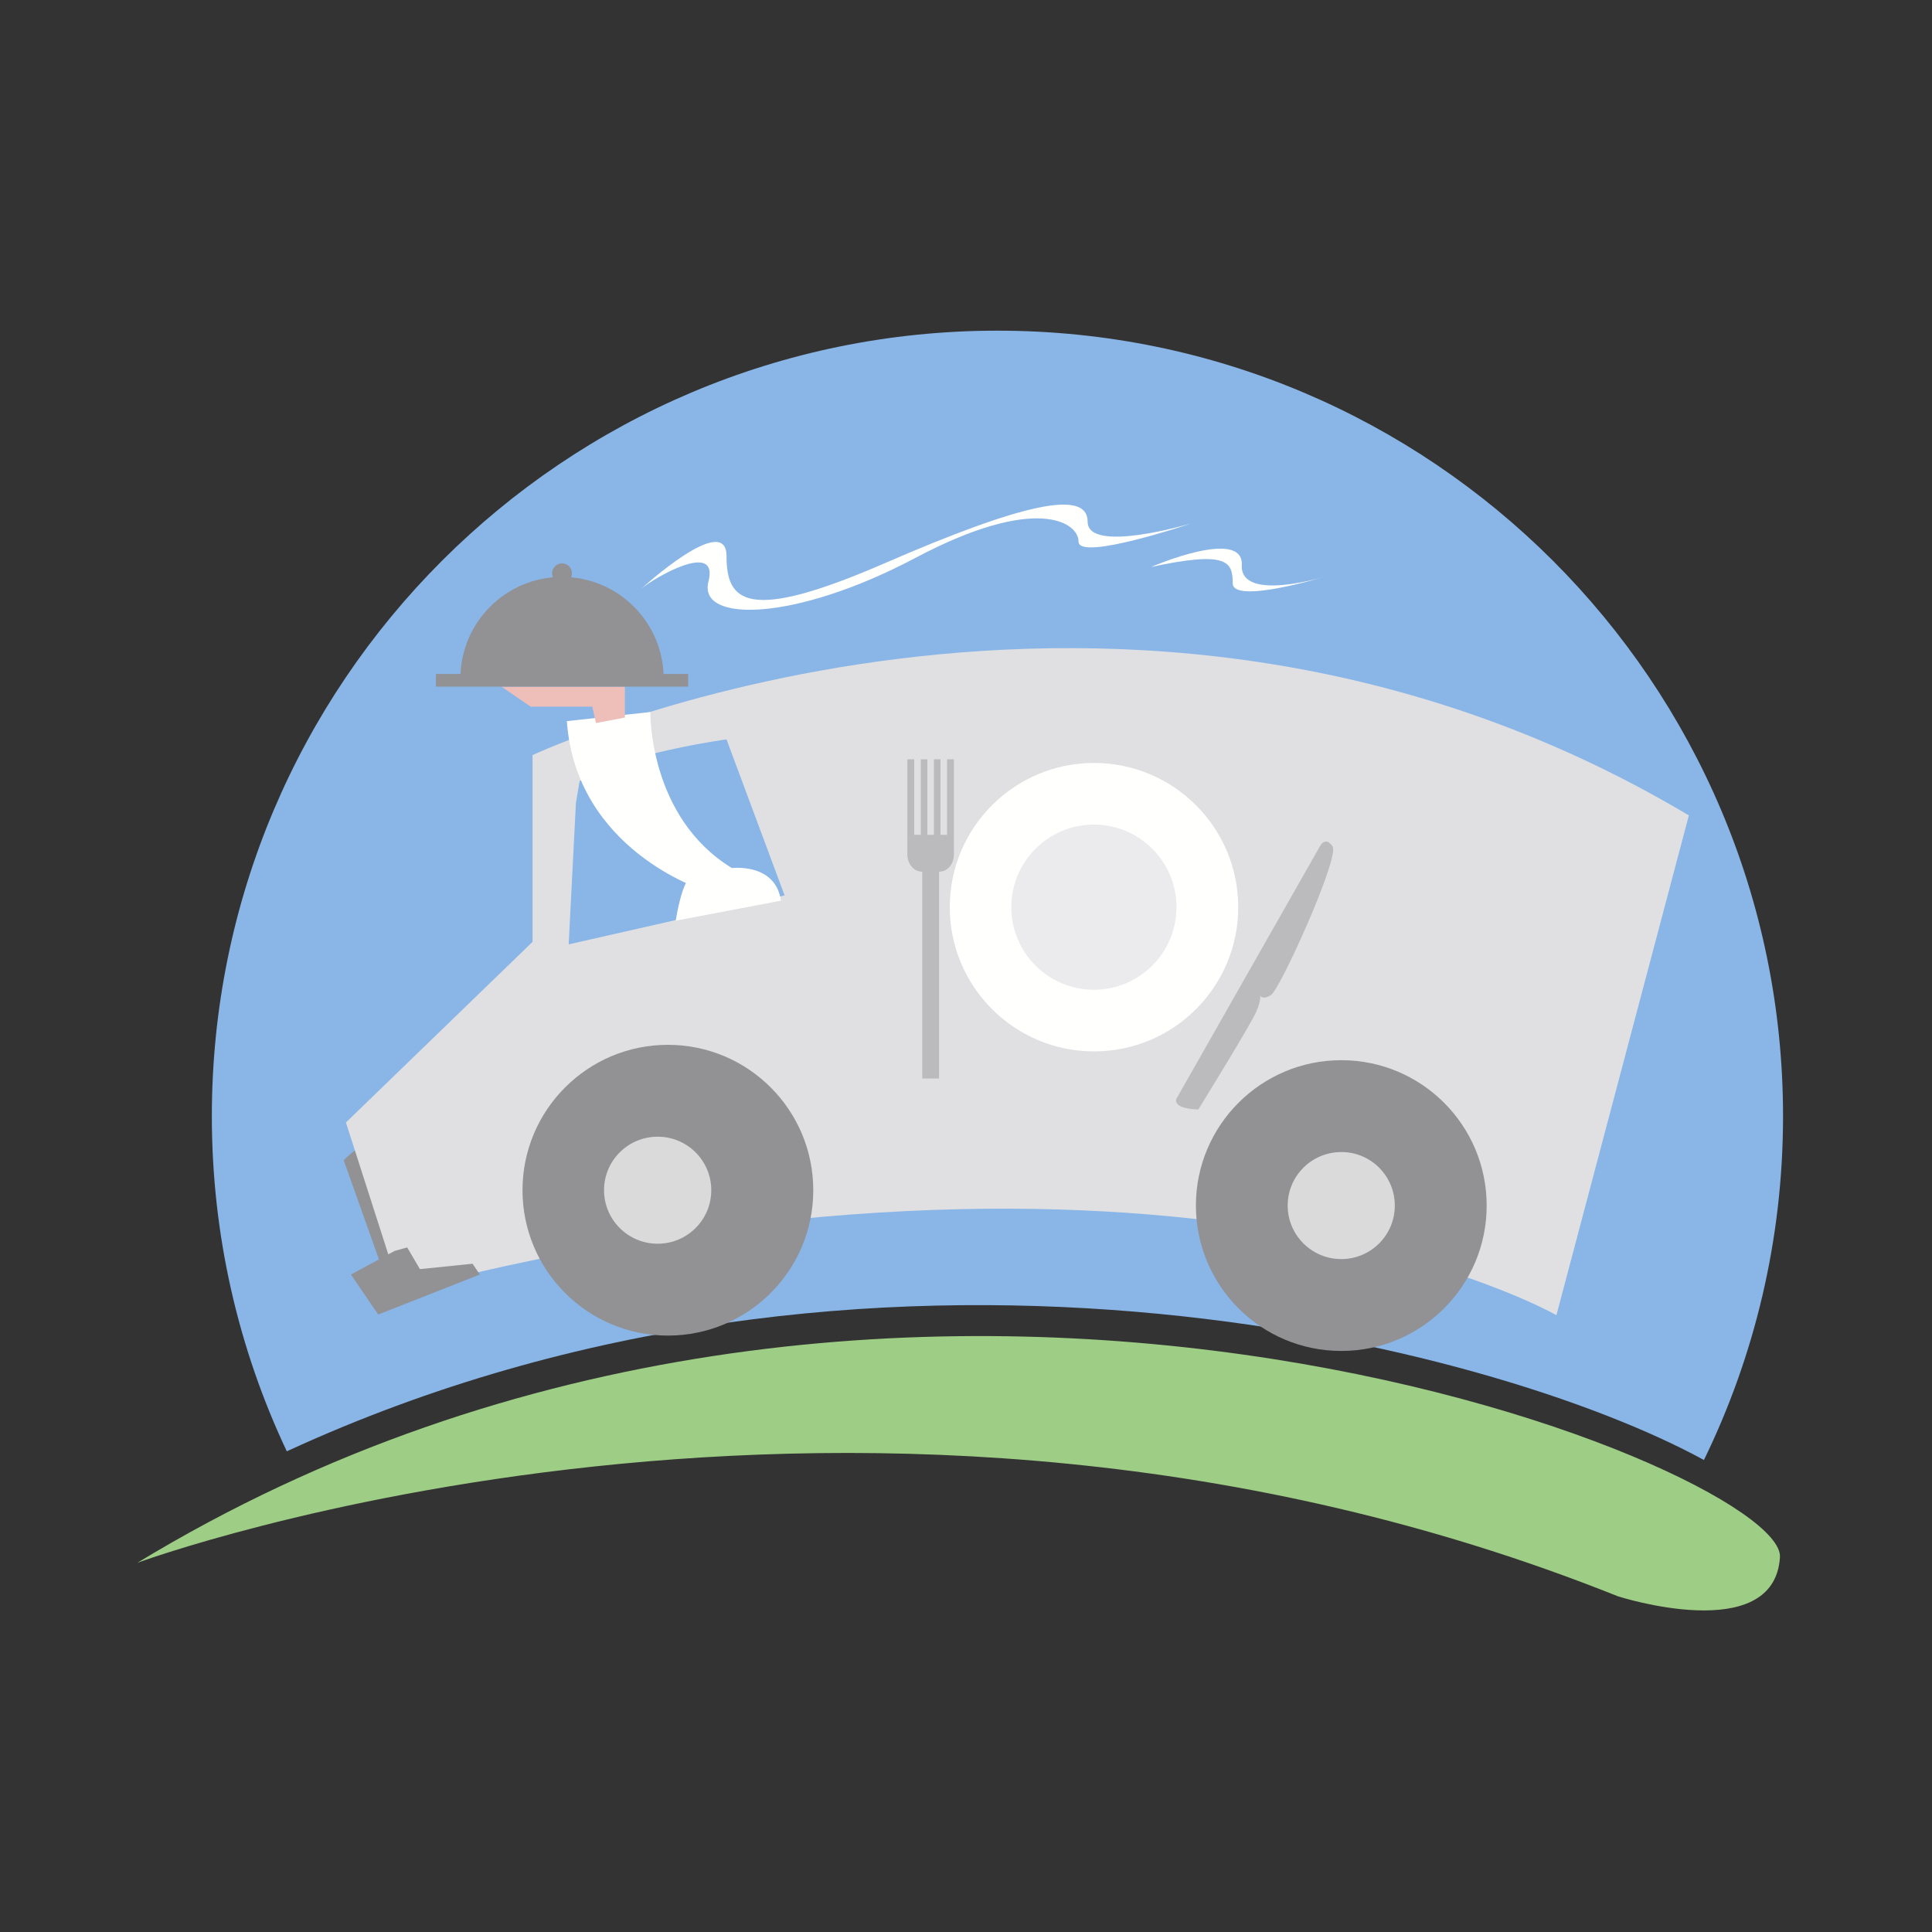 <?xml version="1.0" encoding="utf-8"?>
<!-- Generator: Adobe Illustrator 18.1.0, SVG Export Plug-In . SVG Version: 6.00 Build 0)  -->
<svg version="1.1" id="Layer_1" xmlns="http://www.w3.org/2000/svg" xmlns:xlink="http://www.w3.org/1999/xlink" x="0px" y="0px"
	 viewBox="0 0 2000 2000" enable-background="new 0 0 2000 2000" xml:space="preserve">
<rect x="0" y="0" width="2000" height="2000" fill="#333333" stroke="none"/>
<g>
	<path fill="#9ECD85" d="M142.2,1617.8c0,0,751.9-277.6,1532.7,34.7c0,0,161.9,52.1,167.7-40.5
		C1848.4,1519.4,923,1143.5,142.2,1617.8z"/>
	<path fill="#89B6E7" d="M1032.6,342.3c-449.1,0-813.3,364.1-813.3,813.2c0,124.1,27.9,241.7,77.6,346.9
		c603.5-278.2,1249.2-110.2,1467,9c52.4-107.5,81.9-228.3,81.9-355.9C1845.8,706.4,1481.7,342.3,1032.6,342.3z"/>
	<path fill="#929194" d="M372.7,1187.9c-5.6,1.9-16.9,13.2-16.9,13.2l39.4,110.8l16.9-3.7"/>
	<g>
		<g>
			<path fill="#E0E0E2" d="M551.3,781.7V975l-193.2,187l56.1,174.6c798-205.7,1197,24.9,1197,24.9l137.1-517.4
				C1162.2,495,551.3,781.7,551.3,781.7z M588.7,977.6l7.5-146.5l3.8-22.5c43.2-28.2,152.1-43.2,152.1-43.2l60.1,161.5L588.7,977.6z
				"/>
		</g>
	</g>
	<path fill="#929194" d="M841.9,1232.1c0,83.1-67.4,150.5-150.5,150.5c-83.1,0-150.5-67.4-150.5-150.5
		c0-83.1,67.4-150.5,150.5-150.5C774.5,1081.6,841.9,1149,841.9,1232.1z"/>
	<path fill="#929194" d="M1539,1248c0,83.1-67.4,150.5-150.5,150.5c-83.1,0-150.5-67.4-150.5-150.5s67.4-150.5,150.5-150.5
		C1471.6,1097.5,1539,1164.9,1539,1248z"/>
	<path fill="#DBDADB" d="M1443.9,1248c0,30.6-24.8,55.4-55.4,55.4c-30.6,0-55.5-24.8-55.5-55.4c0-30.6,24.8-55.4,55.5-55.4
		C1419.1,1192.5,1443.9,1217.4,1443.9,1248z"/>
	<path fill="#DBDADB" d="M736.3,1232.1c0,30.6-24.8,55.4-55.5,55.4c-30.6,0-55.5-24.8-55.5-55.4s24.8-55.4,55.5-55.4
		C711.5,1176.7,736.3,1201.5,736.3,1232.1z"/>
	<polygon fill="#929194" points="408.4,1295 363.3,1319.4 391.5,1360.8 496.7,1319.4 489.2,1308.2 434.7,1313.8 421.5,1291.3 	"/>
	<path fill="#FFFFFE" d="M727.7,921.2c0,0-131.5-41.3-140.9-174.7l86.4-9.4c0,0-1.9,108.9,84.5,161.5c0,0,45.1-5.6,50.7,33.8
		l-108.9,20.7c0,0,5.6-37.5,15-45.1"/>
	<polyline fill="#EDBFB8" points="616.9,748.5 613.1,731.5 549.3,731.5 519.2,710.9 646.9,710.9 646.9,742.8 	"/>
	<g>
		<rect x="451.3" y="697.7" fill="#929194" width="261.1" height="13.1"/>
		<path fill="#929194" d="M476.6,702.4c0-58.1,47.1-105.2,105.2-105.2c58.1,0,105.2,47.1,105.2,105.2"/>
		<path fill="#929194" d="M592.1,593.5c0,5.7-4.6,10.3-10.3,10.3c-5.7,0-10.3-4.6-10.3-10.3c0-5.7,4.6-10.3,10.3-10.3
			C587.5,583.2,592.1,587.8,592.1,593.5z"/>
	</g>
	<path fill="#FFFFFE" d="M663.8,609.5c0,0,88.3-80.8,88.3-33.8c0,47,20.7,69.5,163.4,7.5c142.7-62,210.4-77,210.4-43.2
		c0,33.8,107.1,1.9,107.1,1.9s-116.5,39.4-116.5,18.8c0-20.7-45.1-48.8-169,16.9c-124,65.7-225.4,67.6-214.1,24.4
		C744.6,558.8,677,598.2,663.8,609.5z"/>
	<path fill="#FFFFFE" d="M1191.6,586.9c0,0,95.8-41.3,93.9-1.9c-1.9,39.5,88.3,11.3,88.3,11.3s-97.7,30-97.7,7.5
		C1276.1,581.3,1270.5,570,1191.6,586.9z"/>
	<g>
		<path fill="#BBBABC" d="M980.4,786v78.2h-6.8V786h-6.8v78.2h-6.8V786h-6.8v78.2h-6.8V786h-7.1v98.6c0,9.7,6.7,17.7,14.9,17.7h0.5
			v214.2h17.4V902.3h0.5c8.2,0,14.9-7.9,14.9-17.7V786H980.4z"/>
		<path fill="#FFFFFE" d="M1281.8,939.1c0,82.5-66.8,149.3-149.3,149.3c-82.4,0-149.3-66.9-149.3-149.3
			c0-82.4,66.9-149.3,149.3-149.3C1214.9,789.8,1281.8,856.7,1281.8,939.1z"/>
		<path opacity="0.64" fill="#E0E0E2" d="M1217.9,939.1c0,47.2-38.3,85.5-85.5,85.5c-47.2,0-85.5-38.3-85.5-85.5
			c0-47.2,38.3-85.5,85.5-85.5C1179.6,853.6,1217.9,891.9,1217.9,939.1z"/>
		<path fill="#BBBABC" d="M1217.9,1137.3l148.4-261.1c0,0,5.6-11.3,13.2,0c7.5,11.2-54.5,148.4-63.9,154c-9.4,5.6-11.3,0-11.3,0
			s1.9,3.7-3.7,16.9c-5.6,13.2-60.1,101.4-60.1,101.4S1214.1,1148.5,1217.9,1137.3z"/>
	</g>
</g>
</svg>
